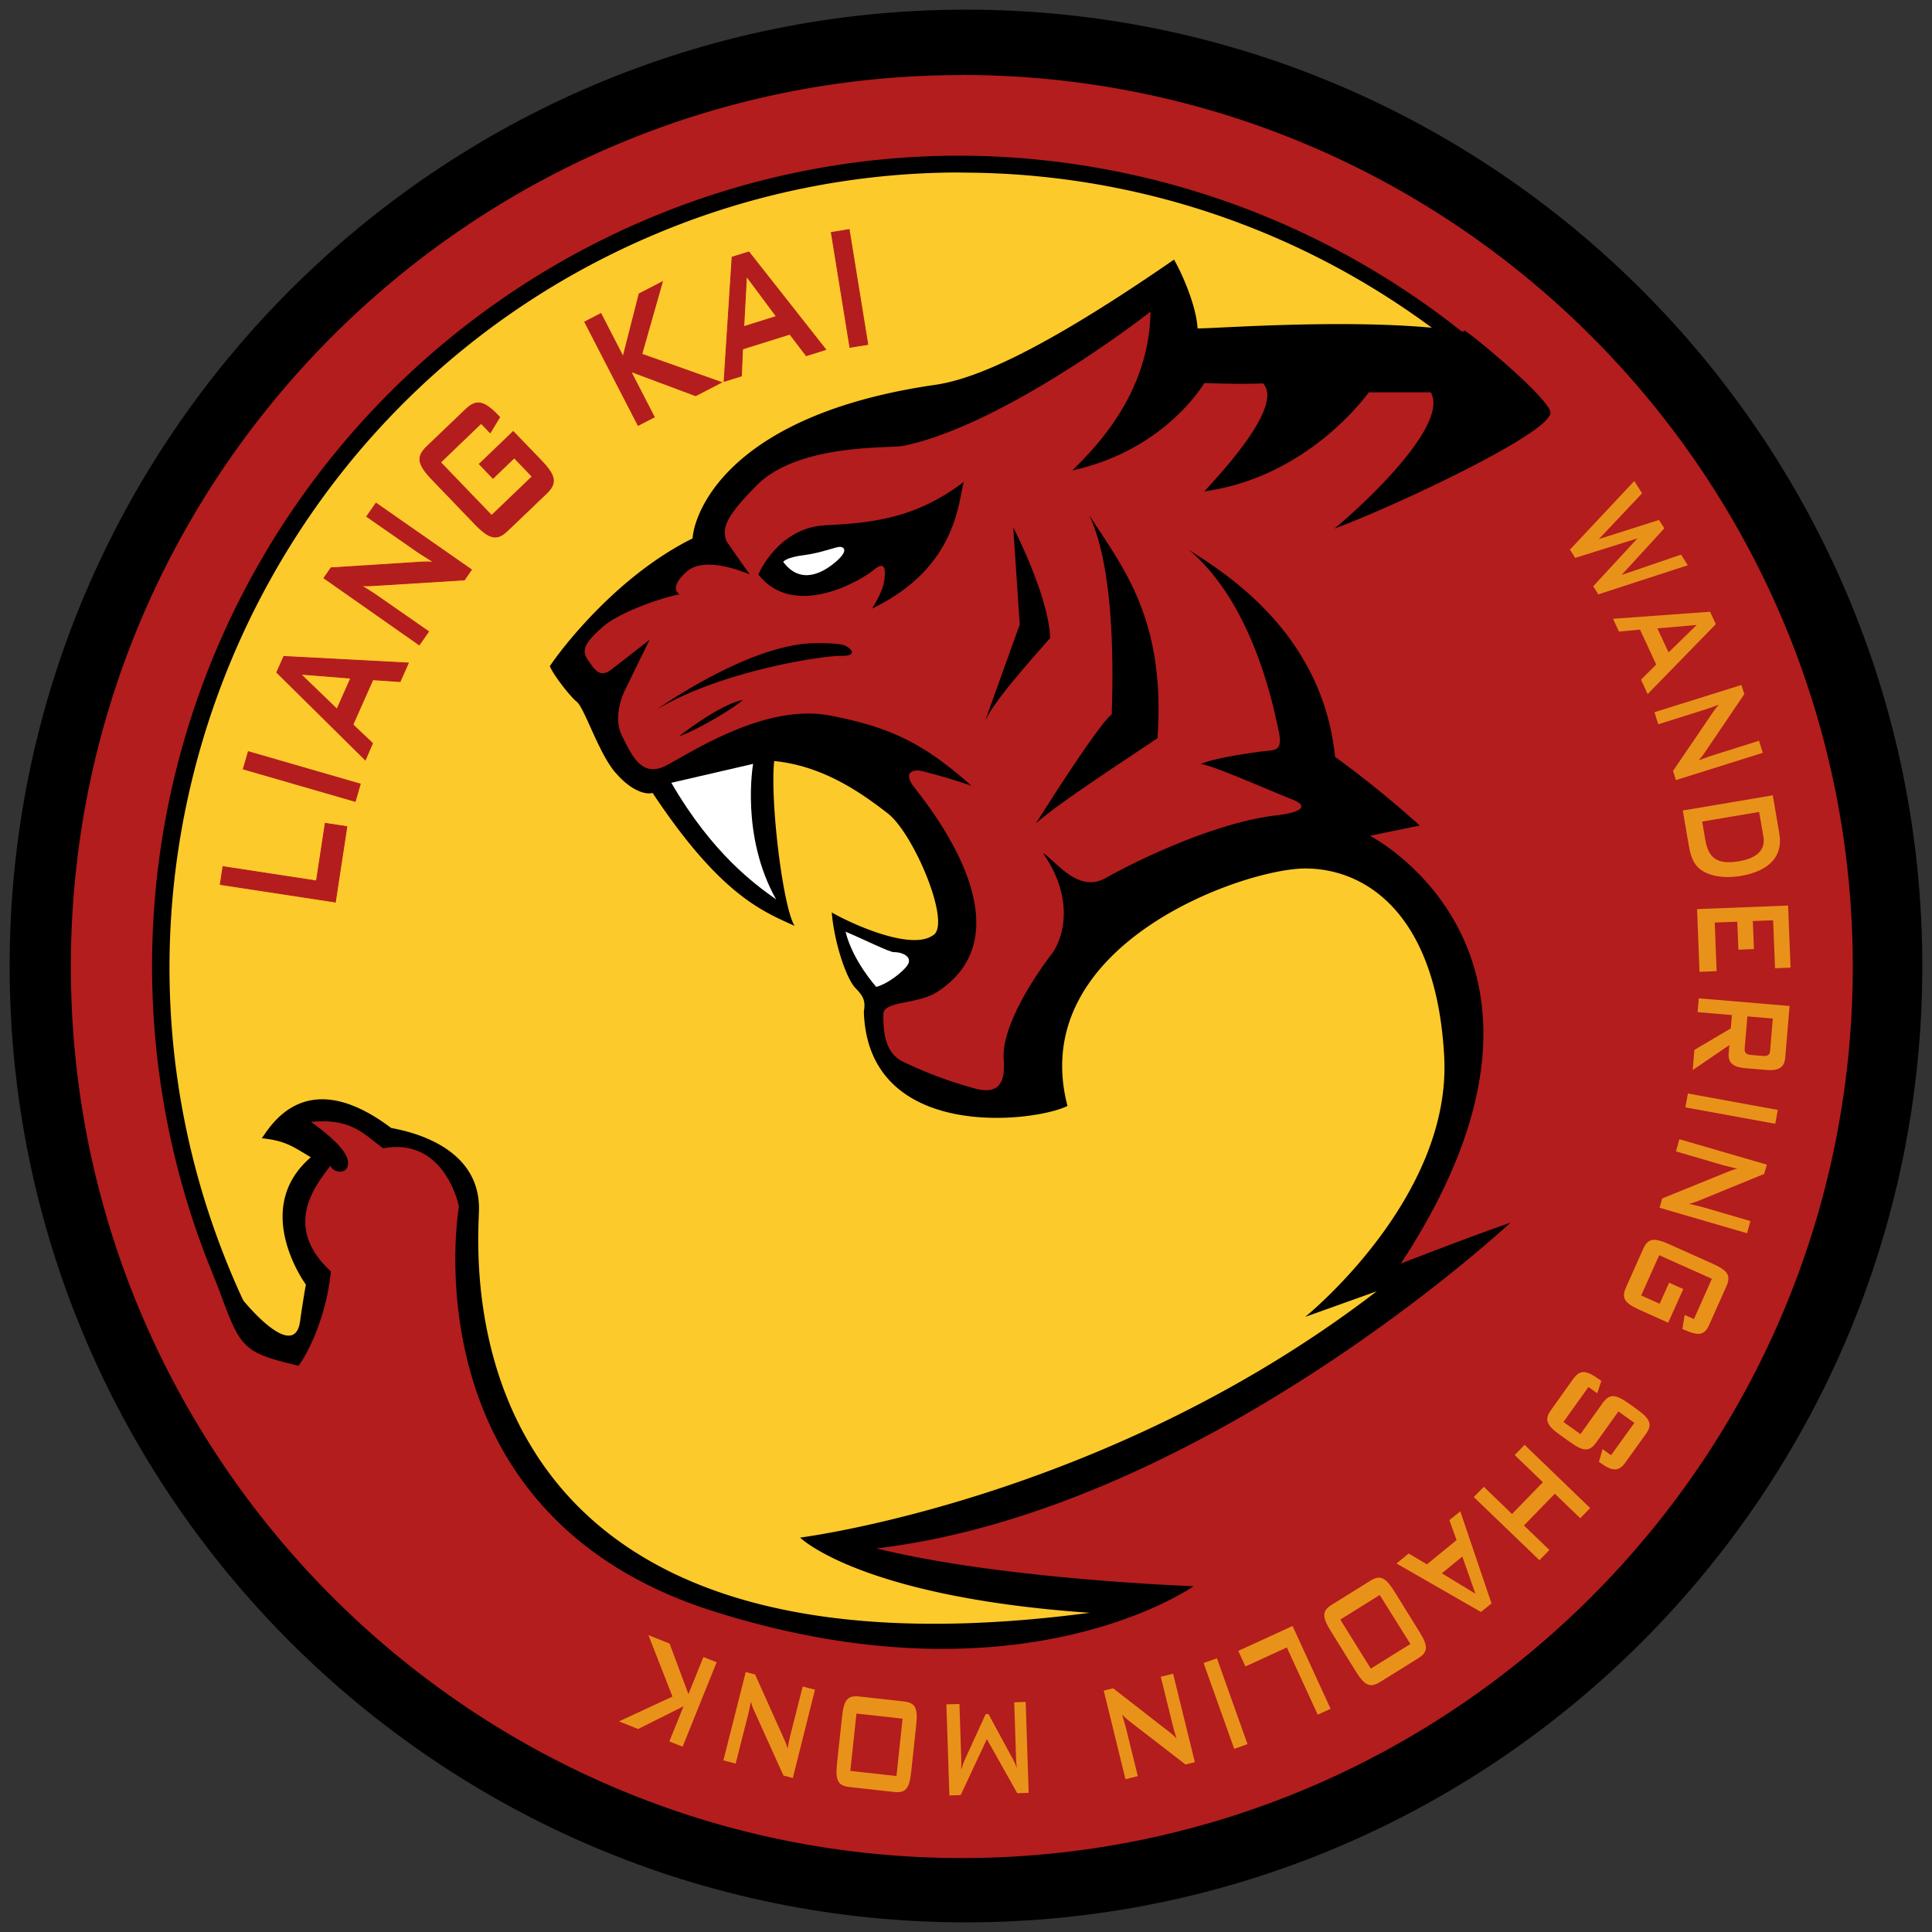<svg viewBox="0 0 566.93 566.93" xmlns="http://www.w3.org/2000/svg"><rect x="0" y="0" width="566.93" height="566.93" fill="#333333" stroke="none"/><path d="m283.46 564.1c-154.74 0-280.63-125.89-280.63-280.63s125.89-280.64 280.63-280.64 280.63 125.9 280.63 280.64-125.89 280.63-280.63 280.63"/><path d="m282.58 27.18c141.39 0 256 114.63 256 256s-114.62 256-256 256-256-114.62-256-256 114.62-256 256-256"/><path d="m282.24 19.57c145.75 0 263.91 118.22 263.91 264.07s-118.15 264.06-263.91 264.06-263.92-118.22-263.92-264.06 118.16-264.07 263.92-264.07" fill="#fdca2c"/><path d="m282.24 48.18c130.09.19 235.39 105.8 235.2 235.89a235.56 235.56 0 0 1 -143.63 216.53c-119.93 50.31-257.95-6.14-308.26-126.06-50.15-119.54 5.78-257.18 125.12-307.87a233.8 233.8 0 0 1 91.57-18.49m0-28.61c-145.75 0-263.92 118.23-263.92 264.07s118.17 264.06 263.92 264.06 263.91-118.23 263.91-264.06-118.15-264.07-263.91-264.07" fill="#b31d1d"/><path d="m282.24 550.17a266.56 266.56 0 0 1 -188.35-455 266.45 266.45 0 0 1 376.7 376.93 264.51 264.51 0 0 1 -188.35 78.07m0-528.14c-144.17-.03-261.45 117.36-261.45 261.6s117.28 261.6 261.45 261.6 261.44-117.34 261.44-261.6-117.29-261.63-261.44-261.63m.48 499.5a238 238 0 0 1 -93-457.12 234.75 234.75 0 0 1 92.07-18.7h.47a237.91 237.91 0 0 1 .48 475.81m-1-470.88a230 230 0 0 0 -90.11 18.39c-117.75 50-173.29 186.61-123.8 304.58 37.38 89.13 124.08 142.88 215.17 142.88a232.07 232.07 0 0 0 232-232.4c.19-128.51-104.22-233.23-232.74-233.41z"/><path d="m60.37 403.14 4.5-17.65 21.72 9.87 4.28-8.77 2.19-8.77-1.87-6.82-6.19-14.24 6.29-13.3s2.63-2.64 2.77-3.36-6.42-8-6.42-8l1.6-6.29 20.43 6.19s18.28 5.54 18.75 6 6.72 4.83 6.9 6.29 1.76 8.77 1.9 9.2.3 8.89.3 10.68v12.33c0 1.76 4.09 20.47 4.09 20.47l17.84 40.93 30.11 21.79 40.44 15.64 65.77 5.77 34.56-9.1-72.95-15.9-9.07-2.49 86.55-24.67s66.8-42.54 67.55-42.84 26.46-16.23 25.72-16.37-27.93 5.71-27.93 5.71l9.81-12 21.19-55.27-5.2-22.8-27.78-36.26-64.66 7-23.16 33.54-9.65 29-15.75 5.8-22-8.77-7-11.11 1.32-18.43 23.53-13.44-25.73-52.92-33.82-1.18-30.78 11.11s-8.77-5.56-8.77-6.43-5.23-15-5.23-15l8.19-13.64-12.28 7.9-3.79-10.86 10.22-13.15 29.76-18.53 10.85-23.52 41.81-13.48 24.86-4.93 52.31-34.2 5.55 17.22 87.13 6.72 42.7 21.06 52 95.91-4.09 129.27-31.59 56.72-81.28 93-139.7 33.29-118.17-38.01s-47.94-40.36-49.12-43.87-33.33-42.1-33.33-42.1z" fill="#b31d1d"/><path d="m391.55 155.11c15.56-5.6 65.46-28.73 63.37-34.43s-28.51-27.12-25.15-23.32c-28.07-4.53-74.56-.8-78.35-1-.44-7.16-4.94-16.78-6.91-20.18-38.6 26.65-58.51 35.25-70.62 36.82-61.39 9.06-70.32 38.49-70.65 45-22.91 11.29-39.69 34-41.89 37.5.78 2.08 5.59 8.55 7.89 10.42s6.37 14.91 11.2 20.61 9.09 6.69 11.06 6.15c19.64 29.6 31.91 34.64 41.68 39-3.41-5.26-7.25-36.52-6-48.36 14.48 1.43 25.66 9.43 33.33 15.36s19 32.89 13.16 35.85c-7.12 4.82-26.64-4.93-29.6-6.8.77 9.22 4.38 19.62 7 22.26s2.86 4.06 2.42 6.9c1.21 38.27 50.12 32.47 59.75 27.64-12.3-47.31 51.76-69.68 69.76-69.68s38.6 13.6 40.79 55.26-40.79 76.32-40.79 76.32l21-7.52c-79.41 61.09-169.22 72.28-169.22 72.28s17.5 17.4 85 22.07c-186.59 24.62-180-99.29-179.24-117.61s-18.4-23.34-25.75-24.65c-24.89-18.76-35.2-.88-37.95 3 6.91.76 8.89 2.31 14.37 5.59-17.76 15.24-1.43 37.39-1.43 37.39s-.24.69-1.64 10.08c-1.38 14.41-19.19-6.79-24.66-16.56s-4.94-11.84-2.06.37c9.4 24.75 7.54 25.41 26.17 29.9 3.3-4.39 8.35-15.42 9.5-27.7-14.8-13.59-3.79-26-.14-31 .3 1.31 3.36 2.78 4.83.74 1.9-3.66-4-8.89-10.53-13.6 12.13-1.16 15.64 3.8 21.21 7.75 18.27-3.37 22.21 17.11 22.21 17.11s-15.79 90.05 74.56 118.7 141-7.31 141-7.31-56.47-2-93-11.1c95.9-11.4 186-95.58 186-95.58s-10.23 3.51-32.16 12c59.35-90.45-9.07-125.53-9.07-125.53l14.62-3a306.42 306.42 0 0 0 -24.86-20.16c-3.79-37.73-34.64-55.26-43-60.83 19.3 16.09 25.17 47.37 26.43 53.11s-.66 5.7-3.62 6-14.58 1.87-19.3 3.84c2.85 0 20.28 7.78 27.31 10.53 5.59 2.4-.23 4-4.72 4.49-18.42 2-42.32 13.82-50.43 18.43s-14.7-5.16-18.4-7.36c9.87 14.15 5.57 25.88 2.5 29.73-6.8 9-14.7 22.25-14 31s-3.29 9.54-7.79 8.56a123.93 123.93 0 0 1 -21.74-8.03c-5.79-2.75-5.79-10-5.79-13.95s10-2.84 15.66-6.45c28-17.88-2.95-55.34-6.65-60.2s.58-5.13 2.06-4.75 6.57 1.57 14.8 4.36c-13-11.42-22.37-17-41.66-20.62s-41.23 11.32-48.18 14.8-9.86-3.07-12.75-8.89.79-13.11.79-13.11l7.32-15s-7.89 6.18-11.22 8.73-4.79.16-6.76-2.66-1.46-4.79 4.09-9.73 19.48-9.24 22.7-9.68c-.85-.57-2.63-2.23 1.82-6.44s13.05-1.72 18.83.59c-1-1.21-6.9-9.79-6.9-9.79-1.32-3.84-.33-7 8.77-16.23 12.35-12.58 39.36-10.86 43.31-11.74 28.28-5.91 67.53-35.52 72.36-39.35-.33 24.33-16.56 40.23-22.92 46.59 27.42-6 38.71-25.65 38.71-25.65s10.75.44 17.21.11c6.26 6.46-12.17 26.2-17.21 31.69 31-4.28 48.25-29.06 48.25-29.06h18.2c5.48 9.38-19.19 32.51-28.29 40"/><path d="m304 241.59s17.84-28.51 22.23-32c.29-9.5 1.31-41.67-6.57-58.34 10.08 15.51 22.44 30.71 20 65.36-9.25 6.28-28.81 18.85-35.69 25"/><path d="m288.84 212.2 10.39-28.95-1.91-28.51s10.38 20 10.85 32.47c-4.71 5.4-17.72 19.73-19.33 25"/><path d="m199.22 216.08s11.63-9.24 18.75-10.7c-2.07 2.07-12.88 8.67-18.75 10.7"/><path d="m192.6 208.29s28.12-20.15 47.78-19.55a43.25 43.25 0 0 1 6.43.36c2.05.24 6 3.44 0 3.36s-36.11 4.75-54.21 15.83"/><path d="m222.53 168.6s5.64-13.82 19.84-14.48 26.65-2.24 40.47-12.72c-1.66 5.15-1.6 25-26.93 37.18 2.14-3.51 3.35-6.14 3.63-8.67s.32-5.59-3.14-2.68-23.23 14.8-33.87 1.37"/><path d="m197 229.7 24-5.55s-3.79 21 6.74 39.77c-6.2-4.39-18.74-13.45-30.74-34.22" fill="#fff"/><path d="m229.82 164.9s.65-1.31 6.07-2 9.5-2.56 10.74-2.42 2.19 1.32-1.39 4.39-10.21 7-15.42 0" fill="#fff"/><path d="m257.12 289.59s-6.9-7.63-9-16.19c4.83 2 12.83 6 14.16 6 2.34-.06 6.21 1.4 3.58 4.4s-6.88 5.44-8.79 5.8" fill="#fff"/><path d="m64.63 259.54.8-5.23 27.43 4.19 2.58-16.9 6.35.97-3.38 22.13z" fill="#b31d1d"/><path d="m85.8 210.74h5.3v34.18h-5.3z" fill="#b31d1d" transform="matrix(.278 -.961 .961 .278 -154.98 249.53)"/><path d="m81.21 197.31 2.08-4.68 36.53 1.93-2.41 5.44-8-.54-5.86 13.19 5.76 5.46-2.11 4.89zm21.72 1.69-14.7-1.17 10.65 10.27z" fill="#b31d1d"/><path d="m95.06 169.63 2.07-3 25.68-1.63a25.31 25.31 0 0 1 4.53 0c-2.42-1.52-4.09-2.57-5-3.19l-14.73-10.25 2.73-3.91 28 19.52-2.07 3-26.9 1.67a23.76 23.76 0 0 1 -3.36 0c2.27 1.37 3.77 2.35 4.58 2.93l15.17 10.55-2.73 3.92z" fill="#b31d1d"/><path d="m129.26 135.67 15 15.59 11.92-11.42-5.28-5.48-6.24 6-4-4.19 9.94-9.54 8.18 8.49c4.45 4.62 4.61 6.75 1.53 9.71l-11.31 10.81c-3.07 3-5.21 2.72-9.67-1.91l-12.49-13c-4.45-4.62-4.61-6.76-1.53-9.72l11.32-10.84c3-2.87 5.17-2.76 9.44 1.67l.55.58-2.77 4.58-2.67-2.77z" fill="#b31d1d"/><path d="m171.58 94.46 4.75-2.45 6.52 12.65 4.7-18.44 6.82-3.53-6.04 21.23 23.36 8.29-7.56 3.91-19.02-7.1 6.89 13.36-4.75 2.45z" fill="#b31d1d"/><path d="m214.83 75.46 4.92-1.53 22.56 28.65-5.72 1.79-4.82-6.31-13.87 4.34-.34 7.92-5.08 1.59zm13 17.39-8.78-11.79-.8 14.79z" fill="#b31d1d"/><path d="m243.94 68.21 5.24-.85 5.47 33.72-5.25.84z" fill="#b31d1d"/><path d="m64.63 259.54.8-5.23 27.43 4.19 2.58-16.9 6.35.97-3.38 22.13z" fill="none" stroke="#b31d1d" stroke-miterlimit="10" stroke-width=".25"/><path d="m85.8 210.74h5.3v34.18h-5.3z" fill="none" stroke="#b31d1d" stroke-miterlimit="10" stroke-width=".25" transform="matrix(.278 -.961 .961 .278 -154.98 249.53)"/><path d="m81.21 197.31 2.08-4.68 36.53 1.93-2.41 5.44-8-.54-5.86 13.19 5.76 5.46-2.11 4.89zm21.72 1.69-14.7-1.17 10.65 10.27z" fill="none" stroke="#b31d1d" stroke-miterlimit="10" stroke-width=".25"/><path d="m95.06 169.63 2.07-3 25.68-1.63a25.31 25.31 0 0 1 4.53 0c-2.42-1.52-4.09-2.57-5-3.19l-14.73-10.25 2.73-3.91 28 19.52-2.07 3-26.9 1.67a23.76 23.76 0 0 1 -3.36 0c2.27 1.37 3.77 2.35 4.58 2.93l15.17 10.55-2.73 3.92z" fill="none" stroke="#b31d1d" stroke-miterlimit="10" stroke-width=".25"/><path d="m129.26 135.67 15 15.59 11.92-11.42-5.28-5.48-6.24 6-4-4.19 9.94-9.54 8.18 8.49c4.45 4.62 4.61 6.75 1.53 9.71l-11.31 10.81c-3.07 3-5.21 2.72-9.67-1.91l-12.49-13c-4.45-4.62-4.61-6.76-1.53-9.72l11.32-10.84c3-2.87 5.17-2.76 9.44 1.67l.55.58-2.77 4.58-2.67-2.77z" fill="none" stroke="#b31d1d" stroke-miterlimit="10" stroke-width=".25"/><path d="m171.58 94.46 4.75-2.45 6.52 12.65 4.7-18.44 6.82-3.53-6.04 21.23 23.36 8.29-7.56 3.91-19.02-7.1 6.89 13.36-4.75 2.45z" fill="none" stroke="#b31d1d" stroke-miterlimit="10" stroke-width=".25"/><path d="m214.83 75.46 4.92-1.53 22.56 28.65-5.72 1.79-4.82-6.31-13.87 4.34-.34 7.92-5.08 1.59zm13 17.39-8.78-11.79-.8 14.79z" fill="none" stroke="#b31d1d" stroke-miterlimit="10" stroke-width=".25"/><path d="m243.94 68.21 5.24-.85 5.47 33.72-5.25.84z" fill="none" stroke="#b31d1d" stroke-miterlimit="10" stroke-width=".25"/><g fill="#e9921a"><path d="m479.56 141.15 2.3 3.61-12.7 13.44 17.66-5.62 1.57 2.44-12.54 13.7 17.45-5.97 1.97 3.12-26.25 8.54-1.5-2.37 12.98-14.06-18.28 5.73-1.53-2.42z"/><path d="m501.8 179.51 1.69 3.65-20 20.52-1.95-4.24 4.46-4.44-4.75-10.24-6.18.57-1.74-3.75zm-12.17 11.94 8.25-8.06-11.54 1z"/><path d="m511 201 .85 2.69-11.26 16.63a21.79 21.79 0 0 1 -2.15 2.8c2.08-.76 3.55-1.29 4.33-1.53l13.39-4.22 1.12 3.54-25.49 8-.85-2.7 11.83-17.39a21.86 21.86 0 0 1 1.63-2.06c-1.93.74-3.26 1.2-4 1.43l-13.79 4.34-1.13-3.53z"/><path d="m520.21 233.38 1.94 11.36c1.13 6.59-3.13 10.9-11.31 12.29-4.95.83-9.29.09-12-2-1.86-1.43-2.74-3.76-3.27-6.9l-1.77-10.29zm-19.81 13c.88 5.19 3.28 7.47 9.82 6.36 5.37-.9 7.9-3.35 7.24-7.21l-1.26-7.28-16.71 2.83z"/><path d="m524.7 265.73.72 18.22-4.55.18-.56-14.08-5.96.23.33 8.22-4.56.17-.33-8.2-6.62.25.56 14.26-5.02.2-.72-18.41z"/><path d="m525.14 295.2-1.29 15.22c-.24 2.72-1.79 3.87-5.51 3.55l-6.24-.52c-3.72-.31-5.06-1.72-4.83-4.44l.2-2.34-10.76 7.33.5-5.92 10.67-6.3.34-3.92-10.07-.86.35-4.05zm-4.94 3.68-7.44-.63-.79 9.28c-.1 1.29.21 1.9 2 2.05l3.21.27c1.75.14 2.17-.41 2.27-1.67z"/><path d="m521.68 325.7-.74 4.06-26.38-4.81.74-4.07z"/><path d="m518.47 341.76-.79 2.72-18.63 7.63a21.36 21.36 0 0 1 -3.36 1.14c2.18.52 3.68.89 4.47 1.12l13.49 3.94-1 3.58-25.67-7.49.78-2.72 19.54-7.94a21.77 21.77 0 0 1 2.51-.81c-2-.45-3.38-.81-4.14-1l-13.87-4.06 1-3.58z"/><path d="m502.34 375.25-15.46-6.92-5.29 11.82 5.43 2.43 2.77-6.17 4.16 1.85-4.43 9.87-8.41-3.77c-4.58-2.05-5.33-3.55-3.95-6.61l5-11.23c1.37-3.06 3-3.49 7.58-1.44l12.85 5.76c4.59 2.06 5.34 3.55 4 6.62l-5 11.22c-1.33 3-2.93 3.53-7.34 1.55l-.56-.25.66-4.13 2.73 1.22z"/><path d="m479.59 417.53-4.68-3.35-6.47 9.05c-1.95 2.72-3.65 2.87-7.73-.06l-3-2.14c-4.08-2.92-4.5-4.58-2.55-7.3l6.41-9c1.95-2.73 3.65-2.88 7.73.05l.6.43-1.2 3.64-2.58-1.84-7.34 10.26 5 3.56 6.47-9.06c1.95-2.73 3.62-2.84 7.72.08l2.4 1.72c4.08 2.93 4.51 4.54 2.57 7.27l-5.94 8.27c-1.84 2.59-3.58 2.88-7.34.2l-.46-.34 1.07-3.73 2.49 1.78z"/><path d="m466.62 442.52-2.9 2.99-7.47-7.19-9.06 9.32 7.47 7.18-2.93 3.01-19.25-18.53 2.93-3.01 8.28 7.98 9.06-9.32-8.28-7.98 2.91-2.99z"/><path d="m437.67 470.51-3.1 2.51-24.79-14.23 3.59-2.93 5.35 3.18 8.7-7.12-2.11-5.84 3.2-2.6zm-14.57-8.84 9.85 6-3.84-10.92z"/><path d="m416.17 486.61-11.17 6.94c-2.85 1.76-4.44 1.23-7.09-3l-7.45-12c-2.65-4.27-2.43-5.94.42-7.7l11.14-6.94c2.85-1.78 4.44-1.24 7.1 3l7.44 12c2.65 4.27 2.43 5.93-.42 7.7m-22.84-11.35 8.95 14.38 11.62-7.22-9-14.39z"/><path d="m390.45 501.43-3.77 1.73-9.07-19.73-12.15 5.58-2.09-4.57 15.92-7.31z"/><path d="m366.07 511.8-3.9 1.39-8.98-25.19 3.91-1.38z"/><path d="m350.62 517.1-2.75.67-15.94-12.31a20.93 20.93 0 0 1 -2.66-2.33c.62 2.14 1.06 3.63 1.26 4.44l3.35 13.63-3.62.9-6.37-26 2.74-.68 16.66 12.94a18.23 18.23 0 0 1 1.95 1.76c-.62-2-1-3.33-1.16-4.09l-3.46-14 3.62-.89z"/><path d="m301.86 526.1-3.35.11-8.92-15.88-7.69 16.42-3.31.12-.88-26.73 3.83-.12.54 16.51v2.86a19.44 19.44 0 0 1 .95-2.83l6.21-13.56h.83l7.14 13.18a14.45 14.45 0 0 1 1.16 2.72c-.1-1.09-.17-2-.21-2.84l-.54-16.53 3.36-.11z"/><path d="m262.31 525.84-13-1.45c-3.32-.36-4.23-1.77-3.71-6.76l1.51-14c.54-5 1.74-6.17 5.06-5.8l13 1.44c3.31.38 4.24 1.78 3.7 6.76l-1.5 14c-.54 5-1.74 6.17-5.05 5.8m-11-23-1.8 16.83 13.54 1.5 1.8-16.83z"/><path d="m232.65 521.73-2.75-.7-8.29-18.35a21.49 21.49 0 0 1 -1.27-3.31c-.44 2.19-.76 3.71-1 4.52l-3.46 13.61-3.61-.92 6.56-25.92 2.75.7 8.63 19.24a19.25 19.25 0 0 1 .91 2.48c.37-2.06.68-3.42.88-4.18l3.54-14 3.61.92z"/><path d="m200.31 512.55-3.89-1.54 4.16-10.32-13.34 6.67-5.59-2.23 15.68-7.29-7.05-18.02 6.2 2.47 5.54 14.85 4.39-10.89 3.88 1.53z"/></g></svg>